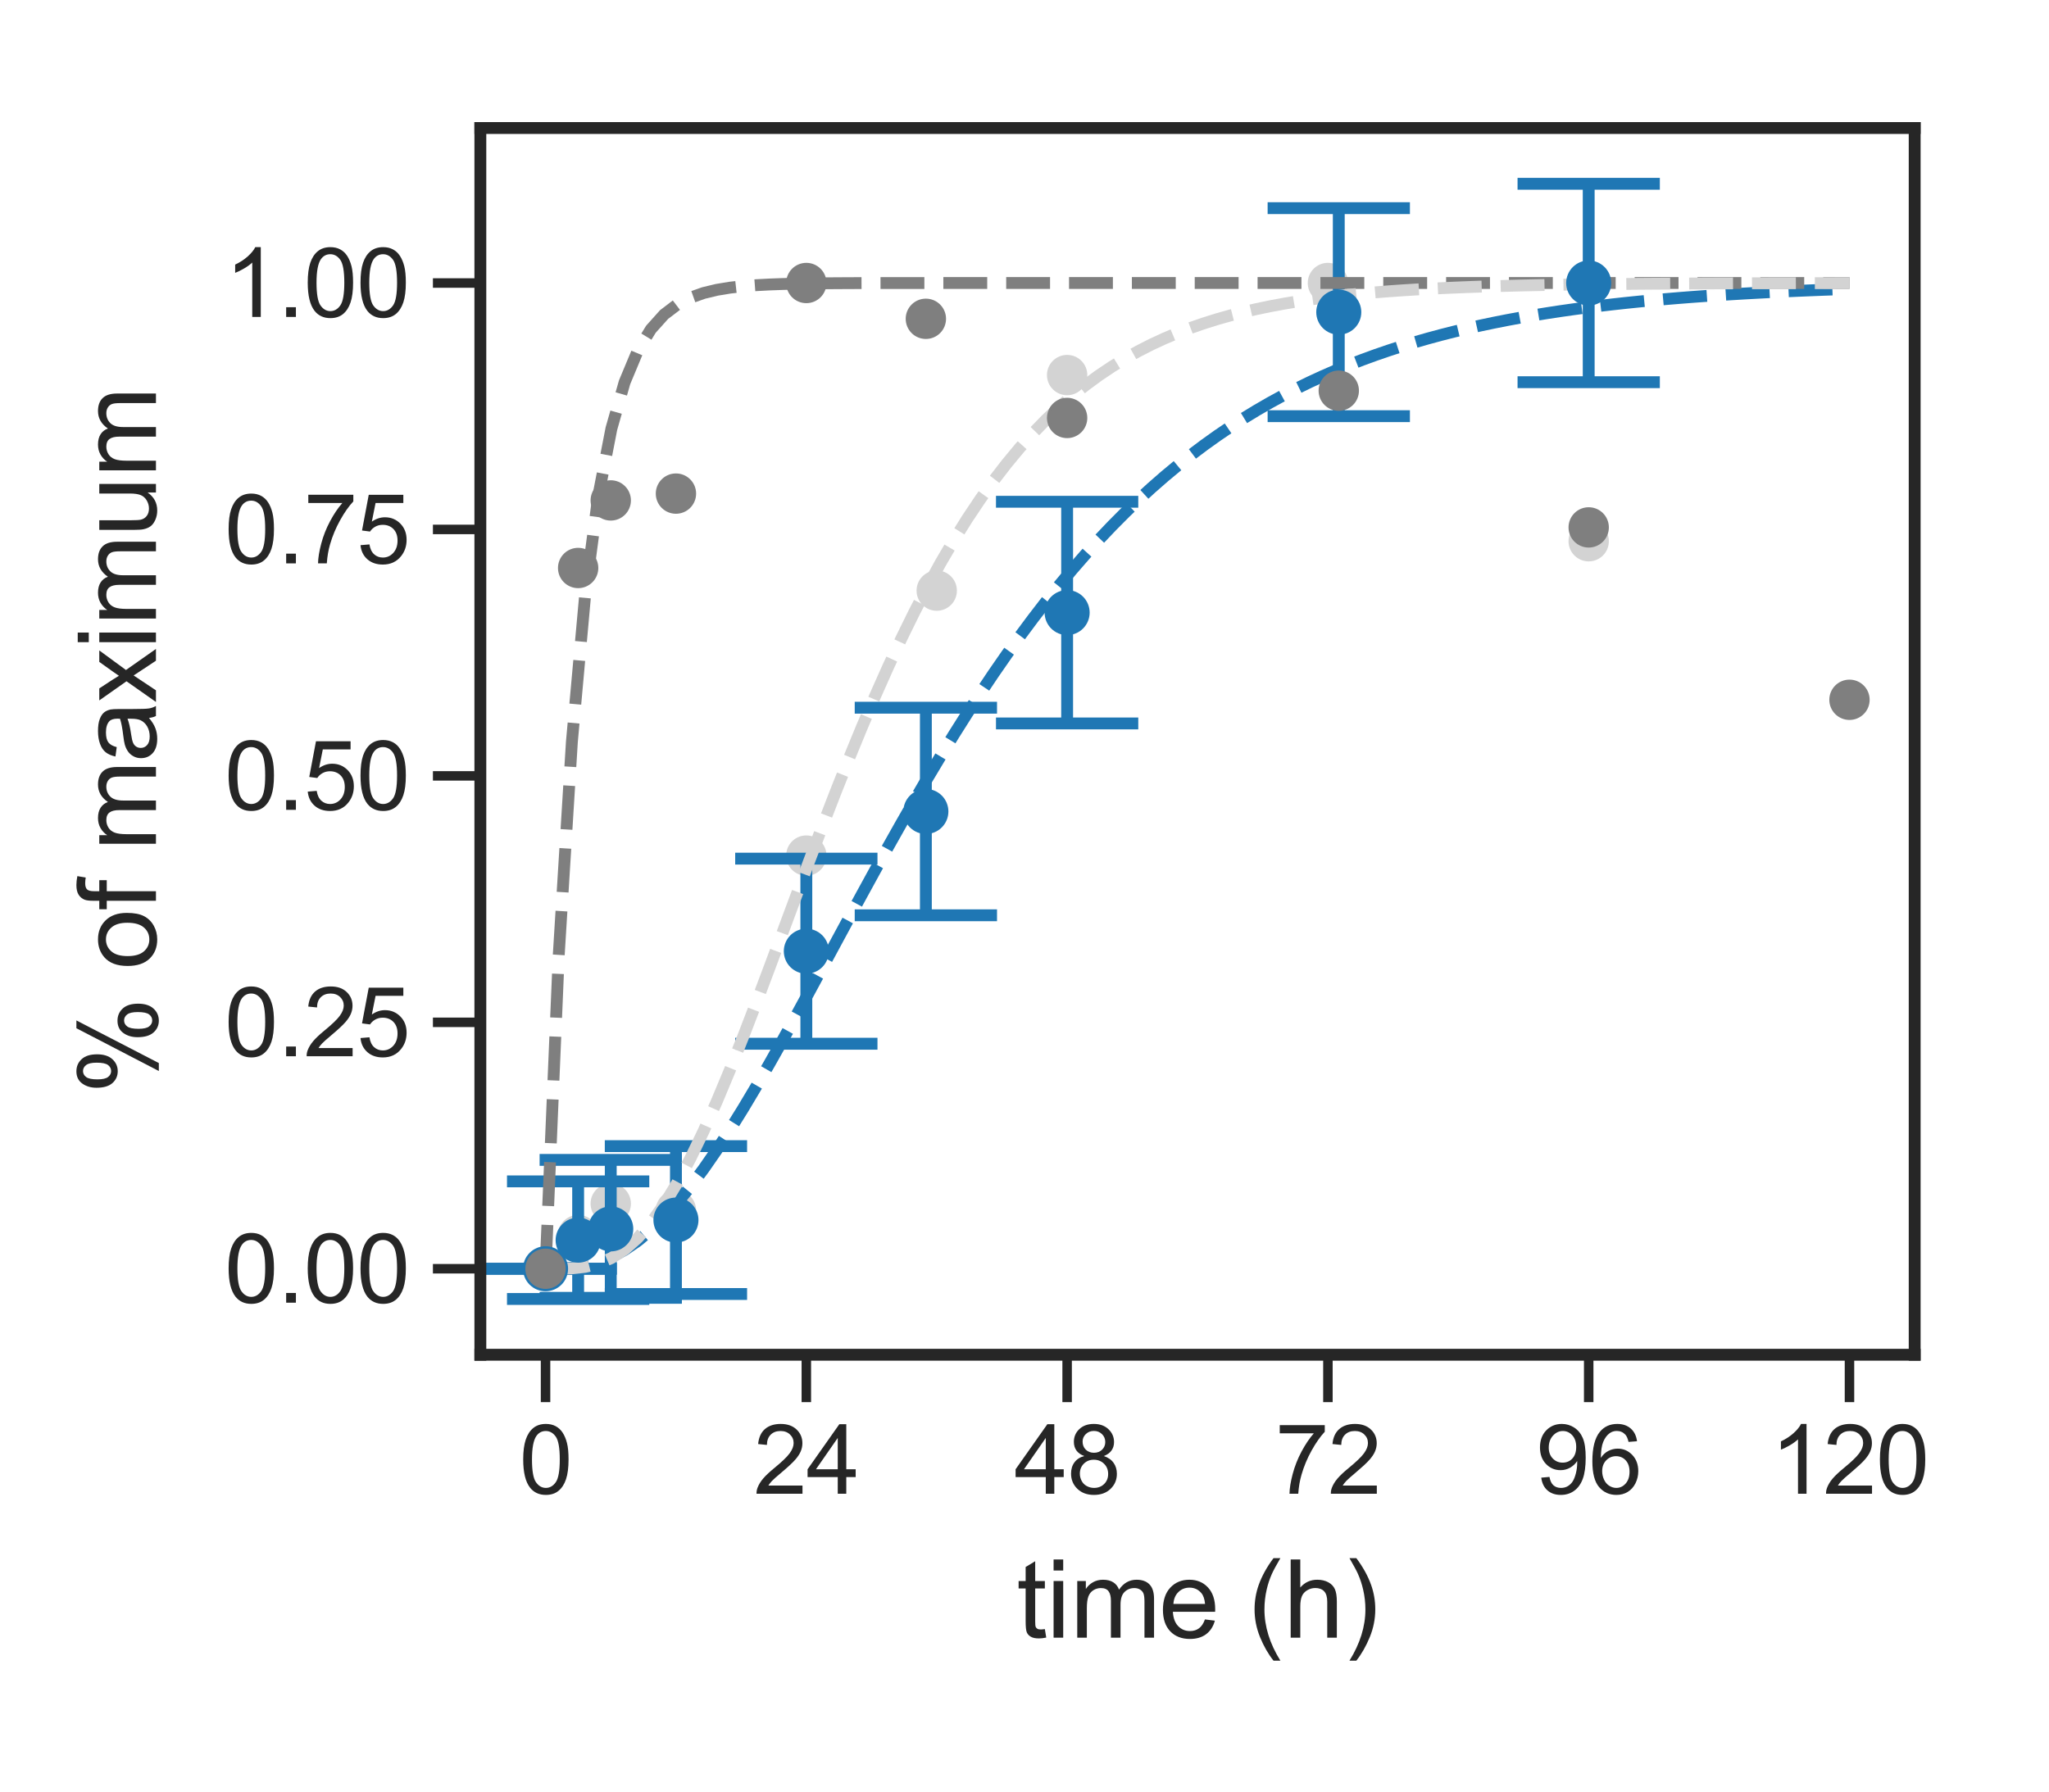 <?xml version="1.0" encoding="utf-8" standalone="no"?>
<!DOCTYPE svg PUBLIC "-//W3C//DTD SVG 1.1//EN"
  "http://www.w3.org/Graphics/SVG/1.1/DTD/svg11.dtd">
<svg xmlns:xlink="http://www.w3.org/1999/xlink" width="172.8pt" height="151.2pt" viewBox="0 0 172.8 151.2" xmlns="http://www.w3.org/2000/svg" version="1.1">
 <defs>
  <style type="text/css">*{stroke-linejoin: round; stroke-linecap: butt}</style>
 </defs>
 <g id="figure_1">
  <g id="patch_1">
   <path d="M 0 151.2 
L 172.8 151.2 
L 172.8 0 
L 0 0 
z
" style="fill: #ffffff"/>
  </g>
  <g id="axes_1">
   <g id="patch_2">
    <path d="M 40.51 114.279 
L 161.472 114.279 
L 161.472 10.8 
L 40.51 10.8 
z
" style="fill: #ffffff"/>
   </g>
   <g id="matplotlib.axis_1">
    <g id="xtick_1">
     <g id="line2d_1">
      <defs>
       <path id="mdfc0c9bb6f" d="M 0 0 
L 0 4 
" style="stroke: #262626; stroke-width: 0.8"/>
      </defs>
      <g>
       <use xlink:href="#mdfc0c9bb6f" x="46.008" y="114.279" style="fill: #262626; stroke: #262626; stroke-width: 0.8"/>
      </g>
     </g>
     <g id="text_1">
      <!-- 0 -->
      <g style="fill: #262626" transform="translate(43.784 126.005)scale(0.08 -0.08)">
       <defs>
        <path id="ArialMT-30" d="M 266 2259 
Q 266 3072 433 3567 
Q 600 4063 929 4331 
Q 1259 4600 1759 4600 
Q 2128 4600 2406 4451 
Q 2684 4303 2865 4023 
Q 3047 3744 3150 3342 
Q 3253 2941 3253 2259 
Q 3253 1453 3087 958 
Q 2922 463 2592 192 
Q 2263 -78 1759 -78 
Q 1097 -78 719 397 
Q 266 969 266 2259 
z
M 844 2259 
Q 844 1131 1108 757 
Q 1372 384 1759 384 
Q 2147 384 2411 759 
Q 2675 1134 2675 2259 
Q 2675 3391 2411 3762 
Q 2147 4134 1753 4134 
Q 1366 4134 1134 3806 
Q 844 3388 844 2259 
z
" transform="scale(0.016)"/>
       </defs>
       <use xlink:href="#ArialMT-30"/>
      </g>
     </g>
    </g>
    <g id="xtick_2">
     <g id="line2d_2">
      <g>
       <use xlink:href="#mdfc0c9bb6f" x="68.001" y="114.279" style="fill: #262626; stroke: #262626; stroke-width: 0.8"/>
      </g>
     </g>
     <g id="text_2">
      <!-- 24 -->
      <g style="fill: #262626" transform="translate(63.553 126.005)scale(0.08 -0.08)">
       <defs>
        <path id="ArialMT-32" d="M 3222 541 
L 3222 0 
L 194 0 
Q 188 203 259 391 
Q 375 700 629 1000 
Q 884 1300 1366 1694 
Q 2113 2306 2375 2664 
Q 2638 3022 2638 3341 
Q 2638 3675 2398 3904 
Q 2159 4134 1775 4134 
Q 1369 4134 1125 3890 
Q 881 3647 878 3216 
L 300 3275 
Q 359 3922 746 4261 
Q 1134 4600 1788 4600 
Q 2447 4600 2831 4234 
Q 3216 3869 3216 3328 
Q 3216 3053 3103 2787 
Q 2991 2522 2730 2228 
Q 2469 1934 1863 1422 
Q 1356 997 1212 845 
Q 1069 694 975 541 
L 3222 541 
z
" transform="scale(0.016)"/>
        <path id="ArialMT-34" d="M 2069 0 
L 2069 1097 
L 81 1097 
L 81 1613 
L 2172 4581 
L 2631 4581 
L 2631 1613 
L 3250 1613 
L 3250 1097 
L 2631 1097 
L 2631 0 
L 2069 0 
z
M 2069 1613 
L 2069 3678 
L 634 1613 
L 2069 1613 
z
" transform="scale(0.016)"/>
       </defs>
       <use xlink:href="#ArialMT-32"/>
       <use xlink:href="#ArialMT-34" x="55.615"/>
      </g>
     </g>
    </g>
    <g id="xtick_3">
     <g id="line2d_3">
      <g>
       <use xlink:href="#mdfc0c9bb6f" x="89.995" y="114.279" style="fill: #262626; stroke: #262626; stroke-width: 0.8"/>
      </g>
     </g>
     <g id="text_3">
      <!-- 48 -->
      <g style="fill: #262626" transform="translate(85.546 126.005)scale(0.08 -0.08)">
       <defs>
        <path id="ArialMT-38" d="M 1131 2484 
Q 781 2613 612 2850 
Q 444 3088 444 3419 
Q 444 3919 803 4259 
Q 1163 4600 1759 4600 
Q 2359 4600 2725 4251 
Q 3091 3903 3091 3403 
Q 3091 3084 2923 2848 
Q 2756 2613 2416 2484 
Q 2838 2347 3058 2040 
Q 3278 1734 3278 1309 
Q 3278 722 2862 322 
Q 2447 -78 1769 -78 
Q 1091 -78 675 323 
Q 259 725 259 1325 
Q 259 1772 486 2073 
Q 713 2375 1131 2484 
z
M 1019 3438 
Q 1019 3113 1228 2906 
Q 1438 2700 1772 2700 
Q 2097 2700 2305 2904 
Q 2513 3109 2513 3406 
Q 2513 3716 2298 3927 
Q 2084 4138 1766 4138 
Q 1444 4138 1231 3931 
Q 1019 3725 1019 3438 
z
M 838 1322 
Q 838 1081 952 856 
Q 1066 631 1291 507 
Q 1516 384 1775 384 
Q 2178 384 2440 643 
Q 2703 903 2703 1303 
Q 2703 1709 2433 1975 
Q 2163 2241 1756 2241 
Q 1359 2241 1098 1978 
Q 838 1716 838 1322 
z
" transform="scale(0.016)"/>
       </defs>
       <use xlink:href="#ArialMT-34"/>
       <use xlink:href="#ArialMT-38" x="55.615"/>
      </g>
     </g>
    </g>
    <g id="xtick_4">
     <g id="line2d_4">
      <g>
       <use xlink:href="#mdfc0c9bb6f" x="111.988" y="114.279" style="fill: #262626; stroke: #262626; stroke-width: 0.8"/>
      </g>
     </g>
     <g id="text_4">
      <!-- 72 -->
      <g style="fill: #262626" transform="translate(107.539 126.005)scale(0.08 -0.08)">
       <defs>
        <path id="ArialMT-37" d="M 303 3981 
L 303 4522 
L 3269 4522 
L 3269 4084 
Q 2831 3619 2401 2847 
Q 1972 2075 1738 1259 
Q 1569 684 1522 0 
L 944 0 
Q 953 541 1156 1306 
Q 1359 2072 1739 2783 
Q 2119 3494 2547 3981 
L 303 3981 
z
" transform="scale(0.016)"/>
       </defs>
       <use xlink:href="#ArialMT-37"/>
       <use xlink:href="#ArialMT-32" x="55.615"/>
      </g>
     </g>
    </g>
    <g id="xtick_5">
     <g id="line2d_5">
      <g>
       <use xlink:href="#mdfc0c9bb6f" x="133.981" y="114.279" style="fill: #262626; stroke: #262626; stroke-width: 0.8"/>
      </g>
     </g>
     <g id="text_5">
      <!-- 96 -->
      <g style="fill: #262626" transform="translate(129.532 126.005)scale(0.08 -0.08)">
       <defs>
        <path id="ArialMT-39" d="M 350 1059 
L 891 1109 
Q 959 728 1153 556 
Q 1347 384 1650 384 
Q 1909 384 2104 503 
Q 2300 622 2425 820 
Q 2550 1019 2634 1356 
Q 2719 1694 2719 2044 
Q 2719 2081 2716 2156 
Q 2547 1888 2255 1720 
Q 1963 1553 1622 1553 
Q 1053 1553 659 1965 
Q 266 2378 266 3053 
Q 266 3750 677 4175 
Q 1088 4600 1706 4600 
Q 2153 4600 2523 4359 
Q 2894 4119 3086 3673 
Q 3278 3228 3278 2384 
Q 3278 1506 3087 986 
Q 2897 466 2520 194 
Q 2144 -78 1638 -78 
Q 1100 -78 759 220 
Q 419 519 350 1059 
z
M 2653 3081 
Q 2653 3566 2395 3850 
Q 2138 4134 1775 4134 
Q 1400 4134 1122 3828 
Q 844 3522 844 3034 
Q 844 2597 1108 2323 
Q 1372 2050 1759 2050 
Q 2150 2050 2401 2323 
Q 2653 2597 2653 3081 
z
" transform="scale(0.016)"/>
        <path id="ArialMT-36" d="M 3184 3459 
L 2625 3416 
Q 2550 3747 2413 3897 
Q 2184 4138 1850 4138 
Q 1581 4138 1378 3988 
Q 1113 3794 959 3422 
Q 806 3050 800 2363 
Q 1003 2672 1297 2822 
Q 1591 2972 1913 2972 
Q 2475 2972 2870 2558 
Q 3266 2144 3266 1488 
Q 3266 1056 3080 686 
Q 2894 316 2569 119 
Q 2244 -78 1831 -78 
Q 1128 -78 684 439 
Q 241 956 241 2144 
Q 241 3472 731 4075 
Q 1159 4600 1884 4600 
Q 2425 4600 2770 4297 
Q 3116 3994 3184 3459 
z
M 888 1484 
Q 888 1194 1011 928 
Q 1134 663 1356 523 
Q 1578 384 1822 384 
Q 2178 384 2434 671 
Q 2691 959 2691 1453 
Q 2691 1928 2437 2201 
Q 2184 2475 1800 2475 
Q 1419 2475 1153 2201 
Q 888 1928 888 1484 
z
" transform="scale(0.016)"/>
       </defs>
       <use xlink:href="#ArialMT-39"/>
       <use xlink:href="#ArialMT-36" x="55.615"/>
      </g>
     </g>
    </g>
    <g id="xtick_6">
     <g id="line2d_6">
      <g>
       <use xlink:href="#mdfc0c9bb6f" x="155.974" y="114.279" style="fill: #262626; stroke: #262626; stroke-width: 0.8"/>
      </g>
     </g>
     <g id="text_6">
      <!-- 120 -->
      <g style="fill: #262626" transform="translate(149.301 126.005)scale(0.08 -0.08)">
       <defs>
        <path id="ArialMT-31" d="M 2384 0 
L 1822 0 
L 1822 3584 
Q 1619 3391 1289 3197 
Q 959 3003 697 2906 
L 697 3450 
Q 1169 3672 1522 3987 
Q 1875 4303 2022 4600 
L 2384 4600 
L 2384 0 
z
" transform="scale(0.016)"/>
       </defs>
       <use xlink:href="#ArialMT-31"/>
       <use xlink:href="#ArialMT-32" x="55.615"/>
       <use xlink:href="#ArialMT-30" x="111.23"/>
      </g>
     </g>
    </g>
    <g id="text_7">
     <!-- time (h) -->
     <g style="fill: #262626" transform="translate(85.741 138.147)scale(0.09 -0.09)">
      <defs>
       <path id="ArialMT-74" d="M 1650 503 
L 1731 6 
Q 1494 -44 1306 -44 
Q 1000 -44 831 53 
Q 663 150 594 308 
Q 525 466 525 972 
L 525 2881 
L 113 2881 
L 113 3319 
L 525 3319 
L 525 4141 
L 1084 4478 
L 1084 3319 
L 1650 3319 
L 1650 2881 
L 1084 2881 
L 1084 941 
Q 1084 700 1114 631 
Q 1144 563 1211 522 
Q 1278 481 1403 481 
Q 1497 481 1650 503 
z
" transform="scale(0.016)"/>
       <path id="ArialMT-69" d="M 425 3934 
L 425 4581 
L 988 4581 
L 988 3934 
L 425 3934 
z
M 425 0 
L 425 3319 
L 988 3319 
L 988 0 
L 425 0 
z
" transform="scale(0.016)"/>
       <path id="ArialMT-6d" d="M 422 0 
L 422 3319 
L 925 3319 
L 925 2853 
Q 1081 3097 1340 3245 
Q 1600 3394 1931 3394 
Q 2300 3394 2536 3241 
Q 2772 3088 2869 2813 
Q 3263 3394 3894 3394 
Q 4388 3394 4653 3120 
Q 4919 2847 4919 2278 
L 4919 0 
L 4359 0 
L 4359 2091 
Q 4359 2428 4304 2576 
Q 4250 2725 4106 2815 
Q 3963 2906 3769 2906 
Q 3419 2906 3187 2673 
Q 2956 2441 2956 1928 
L 2956 0 
L 2394 0 
L 2394 2156 
Q 2394 2531 2256 2718 
Q 2119 2906 1806 2906 
Q 1569 2906 1367 2781 
Q 1166 2656 1075 2415 
Q 984 2175 984 1722 
L 984 0 
L 422 0 
z
" transform="scale(0.016)"/>
       <path id="ArialMT-65" d="M 2694 1069 
L 3275 997 
Q 3138 488 2766 206 
Q 2394 -75 1816 -75 
Q 1088 -75 661 373 
Q 234 822 234 1631 
Q 234 2469 665 2931 
Q 1097 3394 1784 3394 
Q 2450 3394 2872 2941 
Q 3294 2488 3294 1666 
Q 3294 1616 3291 1516 
L 816 1516 
Q 847 969 1125 678 
Q 1403 388 1819 388 
Q 2128 388 2347 550 
Q 2566 713 2694 1069 
z
M 847 1978 
L 2700 1978 
Q 2663 2397 2488 2606 
Q 2219 2931 1791 2931 
Q 1403 2931 1139 2672 
Q 875 2413 847 1978 
z
" transform="scale(0.016)"/>
       <path id="ArialMT-20" transform="scale(0.016)"/>
       <path id="ArialMT-28" d="M 1497 -1347 
Q 1031 -759 709 28 
Q 388 816 388 1659 
Q 388 2403 628 3084 
Q 909 3875 1497 4659 
L 1900 4659 
Q 1522 4009 1400 3731 
Q 1209 3300 1100 2831 
Q 966 2247 966 1656 
Q 966 153 1900 -1347 
L 1497 -1347 
z
" transform="scale(0.016)"/>
       <path id="ArialMT-68" d="M 422 0 
L 422 4581 
L 984 4581 
L 984 2938 
Q 1378 3394 1978 3394 
Q 2347 3394 2619 3248 
Q 2891 3103 3008 2847 
Q 3125 2591 3125 2103 
L 3125 0 
L 2563 0 
L 2563 2103 
Q 2563 2525 2380 2717 
Q 2197 2909 1863 2909 
Q 1613 2909 1392 2779 
Q 1172 2650 1078 2428 
Q 984 2206 984 1816 
L 984 0 
L 422 0 
z
" transform="scale(0.016)"/>
       <path id="ArialMT-29" d="M 791 -1347 
L 388 -1347 
Q 1322 153 1322 1656 
Q 1322 2244 1188 2822 
Q 1081 3291 891 3722 
Q 769 4003 388 4659 
L 791 4659 
Q 1378 3875 1659 3084 
Q 1900 2403 1900 1659 
Q 1900 816 1576 28 
Q 1253 -759 791 -1347 
z
" transform="scale(0.016)"/>
      </defs>
      <use xlink:href="#ArialMT-74"/>
      <use xlink:href="#ArialMT-69" x="27.783"/>
      <use xlink:href="#ArialMT-6d" x="50"/>
      <use xlink:href="#ArialMT-65" x="133.301"/>
      <use xlink:href="#ArialMT-20" x="188.916"/>
      <use xlink:href="#ArialMT-28" x="216.699"/>
      <use xlink:href="#ArialMT-68" x="250"/>
      <use xlink:href="#ArialMT-29" x="305.615"/>
     </g>
    </g>
   </g>
   <g id="matplotlib.axis_2">
    <g id="ytick_1">
     <g id="line2d_7">
      <defs>
       <path id="m38b1f8ae7f" d="M 0 0 
L -4 0 
" style="stroke: #262626; stroke-width: 0.8"/>
      </defs>
      <g>
       <use xlink:href="#m38b1f8ae7f" x="40.51" y="107.026" style="fill: #262626; stroke: #262626; stroke-width: 0.8"/>
      </g>
     </g>
     <g id="text_8">
      <!-- 0.00 -->
      <g style="fill: #262626" transform="translate(18.941 109.889)scale(0.08 -0.08)">
       <defs>
        <path id="ArialMT-2e" d="M 581 0 
L 581 641 
L 1222 641 
L 1222 0 
L 581 0 
z
" transform="scale(0.016)"/>
       </defs>
       <use xlink:href="#ArialMT-30"/>
       <use xlink:href="#ArialMT-2e" x="55.615"/>
       <use xlink:href="#ArialMT-30" x="83.398"/>
       <use xlink:href="#ArialMT-30" x="139.014"/>
      </g>
     </g>
    </g>
    <g id="ytick_2">
     <g id="line2d_8">
      <g>
       <use xlink:href="#m38b1f8ae7f" x="40.51" y="86.238" style="fill: #262626; stroke: #262626; stroke-width: 0.8"/>
      </g>
     </g>
     <g id="text_9">
      <!-- 0.25 -->
      <g style="fill: #262626" transform="translate(18.941 89.101)scale(0.08 -0.08)">
       <defs>
        <path id="ArialMT-35" d="M 266 1200 
L 856 1250 
Q 922 819 1161 601 
Q 1400 384 1738 384 
Q 2144 384 2425 690 
Q 2706 997 2706 1503 
Q 2706 1984 2436 2262 
Q 2166 2541 1728 2541 
Q 1456 2541 1237 2417 
Q 1019 2294 894 2097 
L 366 2166 
L 809 4519 
L 3088 4519 
L 3088 3981 
L 1259 3981 
L 1013 2750 
Q 1425 3038 1878 3038 
Q 2478 3038 2890 2622 
Q 3303 2206 3303 1553 
Q 3303 931 2941 478 
Q 2500 -78 1738 -78 
Q 1113 -78 717 272 
Q 322 622 266 1200 
z
" transform="scale(0.016)"/>
       </defs>
       <use xlink:href="#ArialMT-30"/>
       <use xlink:href="#ArialMT-2e" x="55.615"/>
       <use xlink:href="#ArialMT-32" x="83.398"/>
       <use xlink:href="#ArialMT-35" x="139.014"/>
      </g>
     </g>
    </g>
    <g id="ytick_3">
     <g id="line2d_9">
      <g>
       <use xlink:href="#m38b1f8ae7f" x="40.51" y="65.45" style="fill: #262626; stroke: #262626; stroke-width: 0.8"/>
      </g>
     </g>
     <g id="text_10">
      <!-- 0.50 -->
      <g style="fill: #262626" transform="translate(18.941 68.313)scale(0.08 -0.08)">
       <use xlink:href="#ArialMT-30"/>
       <use xlink:href="#ArialMT-2e" x="55.615"/>
       <use xlink:href="#ArialMT-35" x="83.398"/>
       <use xlink:href="#ArialMT-30" x="139.014"/>
      </g>
     </g>
    </g>
    <g id="ytick_4">
     <g id="line2d_10">
      <g>
       <use xlink:href="#m38b1f8ae7f" x="40.51" y="44.661" style="fill: #262626; stroke: #262626; stroke-width: 0.8"/>
      </g>
     </g>
     <g id="text_11">
      <!-- 0.75 -->
      <g style="fill: #262626" transform="translate(18.941 47.524)scale(0.08 -0.08)">
       <use xlink:href="#ArialMT-30"/>
       <use xlink:href="#ArialMT-2e" x="55.615"/>
       <use xlink:href="#ArialMT-37" x="83.398"/>
       <use xlink:href="#ArialMT-35" x="139.014"/>
      </g>
     </g>
    </g>
    <g id="ytick_5">
     <g id="line2d_11">
      <g>
       <use xlink:href="#m38b1f8ae7f" x="40.51" y="23.873" style="fill: #262626; stroke: #262626; stroke-width: 0.8"/>
      </g>
     </g>
     <g id="text_12">
      <!-- 1.00 -->
      <g style="fill: #262626" transform="translate(18.941 26.736)scale(0.08 -0.08)">
       <use xlink:href="#ArialMT-31"/>
       <use xlink:href="#ArialMT-2e" x="55.615"/>
       <use xlink:href="#ArialMT-30" x="83.398"/>
       <use xlink:href="#ArialMT-30" x="139.014"/>
      </g>
     </g>
    </g>
    <g id="text_13">
     <!-- % of maximum -->
     <g style="fill: #262626" transform="translate(13.152 92.294)rotate(-90)scale(0.09 -0.09)">
      <defs>
       <path id="ArialMT-25" d="M 372 3481 
Q 372 3972 619 4315 
Q 866 4659 1334 4659 
Q 1766 4659 2048 4351 
Q 2331 4044 2331 3447 
Q 2331 2866 2045 2552 
Q 1759 2238 1341 2238 
Q 925 2238 648 2547 
Q 372 2856 372 3481 
z
M 1350 4272 
Q 1141 4272 1002 4090 
Q 863 3909 863 3425 
Q 863 2984 1003 2804 
Q 1144 2625 1350 2625 
Q 1563 2625 1702 2806 
Q 1841 2988 1841 3469 
Q 1841 3913 1700 4092 
Q 1559 4272 1350 4272 
z
M 1353 -169 
L 3859 4659 
L 4316 4659 
L 1819 -169 
L 1353 -169 
z
M 3334 1075 
Q 3334 1569 3581 1911 
Q 3828 2253 4300 2253 
Q 4731 2253 5014 1945 
Q 5297 1638 5297 1041 
Q 5297 459 5011 145 
Q 4725 -169 4303 -169 
Q 3888 -169 3611 142 
Q 3334 453 3334 1075 
z
M 4316 1866 
Q 4103 1866 3964 1684 
Q 3825 1503 3825 1019 
Q 3825 581 3965 400 
Q 4106 219 4313 219 
Q 4528 219 4667 400 
Q 4806 581 4806 1063 
Q 4806 1506 4665 1686 
Q 4525 1866 4316 1866 
z
" transform="scale(0.016)"/>
       <path id="ArialMT-6f" d="M 213 1659 
Q 213 2581 725 3025 
Q 1153 3394 1769 3394 
Q 2453 3394 2887 2945 
Q 3322 2497 3322 1706 
Q 3322 1066 3130 698 
Q 2938 331 2570 128 
Q 2203 -75 1769 -75 
Q 1072 -75 642 372 
Q 213 819 213 1659 
z
M 791 1659 
Q 791 1022 1069 705 
Q 1347 388 1769 388 
Q 2188 388 2466 706 
Q 2744 1025 2744 1678 
Q 2744 2294 2464 2611 
Q 2184 2928 1769 2928 
Q 1347 2928 1069 2612 
Q 791 2297 791 1659 
z
" transform="scale(0.016)"/>
       <path id="ArialMT-66" d="M 556 0 
L 556 2881 
L 59 2881 
L 59 3319 
L 556 3319 
L 556 3672 
Q 556 4006 616 4169 
Q 697 4388 901 4523 
Q 1106 4659 1475 4659 
Q 1713 4659 2000 4603 
L 1916 4113 
Q 1741 4144 1584 4144 
Q 1328 4144 1222 4034 
Q 1116 3925 1116 3625 
L 1116 3319 
L 1763 3319 
L 1763 2881 
L 1116 2881 
L 1116 0 
L 556 0 
z
" transform="scale(0.016)"/>
       <path id="ArialMT-61" d="M 2588 409 
Q 2275 144 1986 34 
Q 1697 -75 1366 -75 
Q 819 -75 525 192 
Q 231 459 231 875 
Q 231 1119 342 1320 
Q 453 1522 633 1644 
Q 813 1766 1038 1828 
Q 1203 1872 1538 1913 
Q 2219 1994 2541 2106 
Q 2544 2222 2544 2253 
Q 2544 2597 2384 2738 
Q 2169 2928 1744 2928 
Q 1347 2928 1158 2789 
Q 969 2650 878 2297 
L 328 2372 
Q 403 2725 575 2942 
Q 747 3159 1072 3276 
Q 1397 3394 1825 3394 
Q 2250 3394 2515 3294 
Q 2781 3194 2906 3042 
Q 3031 2891 3081 2659 
Q 3109 2516 3109 2141 
L 3109 1391 
Q 3109 606 3145 398 
Q 3181 191 3288 0 
L 2700 0 
Q 2613 175 2588 409 
z
M 2541 1666 
Q 2234 1541 1622 1453 
Q 1275 1403 1131 1340 
Q 988 1278 909 1158 
Q 831 1038 831 891 
Q 831 666 1001 516 
Q 1172 366 1500 366 
Q 1825 366 2078 508 
Q 2331 650 2450 897 
Q 2541 1088 2541 1459 
L 2541 1666 
z
" transform="scale(0.016)"/>
       <path id="ArialMT-78" d="M 47 0 
L 1259 1725 
L 138 3319 
L 841 3319 
L 1350 2541 
Q 1494 2319 1581 2169 
Q 1719 2375 1834 2534 
L 2394 3319 
L 3066 3319 
L 1919 1756 
L 3153 0 
L 2463 0 
L 1781 1031 
L 1600 1309 
L 728 0 
L 47 0 
z
" transform="scale(0.016)"/>
       <path id="ArialMT-75" d="M 2597 0 
L 2597 488 
Q 2209 -75 1544 -75 
Q 1250 -75 995 37 
Q 741 150 617 320 
Q 494 491 444 738 
Q 409 903 409 1263 
L 409 3319 
L 972 3319 
L 972 1478 
Q 972 1038 1006 884 
Q 1059 663 1231 536 
Q 1403 409 1656 409 
Q 1909 409 2131 539 
Q 2353 669 2445 892 
Q 2538 1116 2538 1541 
L 2538 3319 
L 3100 3319 
L 3100 0 
L 2597 0 
z
" transform="scale(0.016)"/>
      </defs>
      <use xlink:href="#ArialMT-25"/>
      <use xlink:href="#ArialMT-20" x="88.916"/>
      <use xlink:href="#ArialMT-6f" x="116.699"/>
      <use xlink:href="#ArialMT-66" x="172.314"/>
      <use xlink:href="#ArialMT-20" x="200.098"/>
      <use xlink:href="#ArialMT-6d" x="227.881"/>
      <use xlink:href="#ArialMT-61" x="311.182"/>
      <use xlink:href="#ArialMT-78" x="366.797"/>
      <use xlink:href="#ArialMT-69" x="416.797"/>
      <use xlink:href="#ArialMT-6d" x="439.014"/>
      <use xlink:href="#ArialMT-75" x="522.314"/>
      <use xlink:href="#ArialMT-6d" x="577.93"/>
     </g>
    </g>
   </g>
   <g id="PathCollection_1">
    <defs>
     <path id="md4defa4e2c" d="M 0 1.581 
C 0.419 1.581 0.822 1.415 1.118 1.118 
C 1.415 0.822 1.581 0.419 1.581 0 
C 1.581 -0.419 1.415 -0.822 1.118 -1.118 
C 0.822 -1.415 0.419 -1.581 0 -1.581 
C -0.419 -1.581 -0.822 -1.415 -1.118 -1.118 
C -1.415 -0.822 -1.581 -0.419 -1.581 0 
C -1.581 0.419 -1.415 0.822 -1.118 1.118 
C -0.822 1.415 -0.419 1.581 0 1.581 
z
" style="stroke: #d3d3d3; stroke-width: 0.24"/>
    </defs>
    <g clip-path="url(#p6e50b2cc53)">
     <use xlink:href="#md4defa4e2c" x="46.008" y="107.026" style="fill: #d3d3d3; stroke: #d3d3d3; stroke-width: 0.24"/>
     <use xlink:href="#md4defa4e2c" x="48.757" y="104.185" style="fill: #d3d3d3; stroke: #d3d3d3; stroke-width: 0.24"/>
     <use xlink:href="#md4defa4e2c" x="51.507" y="101.533" style="fill: #d3d3d3; stroke: #d3d3d3; stroke-width: 0.24"/>
     <use xlink:href="#md4defa4e2c" x="57.005" y="102.101" style="fill: #d3d3d3; stroke: #d3d3d3; stroke-width: 0.24"/>
     <use xlink:href="#md4defa4e2c" x="68.001" y="72.174" style="fill: #d3d3d3; stroke: #d3d3d3; stroke-width: 0.24"/>
     <use xlink:href="#md4defa4e2c" x="78.998" y="49.823" style="fill: #d3d3d3; stroke: #d3d3d3; stroke-width: 0.24"/>
     <use xlink:href="#md4defa4e2c" x="89.995" y="31.639" style="fill: #d3d3d3; stroke: #d3d3d3; stroke-width: 0.24"/>
     <use xlink:href="#md4defa4e2c" x="111.988" y="23.873" style="fill: #d3d3d3; stroke: #d3d3d3; stroke-width: 0.24"/>
     <use xlink:href="#md4defa4e2c" x="133.981" y="45.656" style="fill: #d3d3d3; stroke: #d3d3d3; stroke-width: 0.24"/>
    </g>
   </g>
   <g id="line2d_12">
    <path d="M 46.008 107.026 
L 47.119 107.015 
L 48.23 106.947 
L 49.341 106.779 
L 50.451 106.484 
L 51.562 106.041 
L 52.673 105.441 
L 53.784 104.679 
L 54.894 103.757 
L 56.005 102.68 
L 57.116 101.455 
L 58.227 100.093 
L 59.337 98.605 
L 60.448 97.003 
L 61.559 95.3 
L 62.67 93.511 
L 63.781 91.647 
L 64.891 89.722 
L 66.002 87.748 
L 67.113 85.736 
L 68.224 83.699 
L 69.334 81.645 
L 70.445 79.586 
L 71.556 77.529 
L 72.667 75.483 
L 73.777 73.455 
L 74.888 71.45 
L 75.999 69.476 
L 77.11 67.537 
L 78.22 65.637 
L 79.331 63.78 
L 80.442 61.969 
L 81.553 60.208 
L 82.664 58.497 
L 83.774 56.838 
L 84.885 55.233 
L 85.996 53.683 
L 87.107 52.188 
L 88.217 50.747 
L 89.328 49.363 
L 90.439 48.032 
L 91.55 46.756 
L 92.66 45.534 
L 93.771 44.364 
L 94.882 43.246 
L 95.993 42.178 
L 97.103 41.159 
L 98.214 40.188 
L 99.325 39.264 
L 100.436 38.384 
L 101.547 37.548 
L 102.657 36.754 
L 103.768 36 
L 104.879 35.285 
L 105.99 34.608 
L 107.1 33.966 
L 108.211 33.359 
L 109.322 32.785 
L 110.433 32.242 
L 111.543 31.729 
L 112.654 31.245 
L 113.765 30.788 
L 114.876 30.357 
L 115.986 29.951 
L 117.097 29.569 
L 118.208 29.208 
L 119.319 28.869 
L 120.43 28.55 
L 121.54 28.25 
L 122.651 27.968 
L 123.762 27.703 
L 124.873 27.455 
L 125.983 27.221 
L 127.094 27.002 
L 128.205 26.796 
L 129.316 26.603 
L 130.426 26.423 
L 131.537 26.253 
L 132.648 26.095 
L 133.759 25.946 
L 134.869 25.807 
L 135.98 25.677 
L 137.091 25.555 
L 138.202 25.441 
L 139.313 25.335 
L 140.423 25.235 
L 141.534 25.142 
L 142.645 25.055 
L 143.756 24.974 
L 144.866 24.898 
L 145.977 24.827 
L 147.088 24.761 
L 148.199 24.7 
L 149.309 24.642 
L 150.42 24.588 
L 151.531 24.538 
L 152.642 24.492 
L 153.752 24.448 
L 154.863 24.408 
L 155.974 24.37 
" clip-path="url(#p6e50b2cc53)" style="fill: none; stroke-dasharray: 3.7,1.6; stroke-dashoffset: 0; stroke: #1f77b4"/>
   </g>
   <g id="LineCollection_1">
    <path d="M 46.008 107.026 
L 46.008 107.026 
" clip-path="url(#p6e50b2cc53)" style="fill: none; stroke: #1f77b4"/>
    <path d="M 48.757 109.575 
L 48.757 99.655 
" clip-path="url(#p6e50b2cc53)" style="fill: none; stroke: #1f77b4"/>
    <path d="M 51.507 109.481 
L 51.507 97.846 
" clip-path="url(#p6e50b2cc53)" style="fill: none; stroke: #1f77b4"/>
    <path d="M 57.005 109.157 
L 57.005 96.683 
" clip-path="url(#p6e50b2cc53)" style="fill: none; stroke: #1f77b4"/>
    <path d="M 68.001 88.045 
L 68.001 72.433 
" clip-path="url(#p6e50b2cc53)" style="fill: none; stroke: #1f77b4"/>
    <path d="M 78.082 77.209 
L 78.082 59.697 
" clip-path="url(#p6e50b2cc53)" style="fill: none; stroke: #1f77b4"/>
    <path d="M 89.995 61.027 
L 89.995 42.325 
" clip-path="url(#p6e50b2cc53)" style="fill: none; stroke: #1f77b4"/>
    <path d="M 112.904 35.107 
L 112.904 17.559 
" clip-path="url(#p6e50b2cc53)" style="fill: none; stroke: #1f77b4"/>
    <path d="M 133.981 32.242 
L 133.981 15.504 
" clip-path="url(#p6e50b2cc53)" style="fill: none; stroke: #1f77b4"/>
   </g>
   <g id="line2d_13">
    <defs>
     <path id="mc05bb82bdb" d="M 6 0 
L -6 -0 
" style="stroke: #1f77b4"/>
    </defs>
    <g clip-path="url(#p6e50b2cc53)">
     <use xlink:href="#mc05bb82bdb" x="46.008" y="107.026" style="fill: #1f77b4; stroke: #1f77b4"/>
     <use xlink:href="#mc05bb82bdb" x="48.757" y="109.575" style="fill: #1f77b4; stroke: #1f77b4"/>
     <use xlink:href="#mc05bb82bdb" x="51.507" y="109.481" style="fill: #1f77b4; stroke: #1f77b4"/>
     <use xlink:href="#mc05bb82bdb" x="57.005" y="109.157" style="fill: #1f77b4; stroke: #1f77b4"/>
     <use xlink:href="#mc05bb82bdb" x="68.001" y="88.045" style="fill: #1f77b4; stroke: #1f77b4"/>
     <use xlink:href="#mc05bb82bdb" x="78.082" y="77.209" style="fill: #1f77b4; stroke: #1f77b4"/>
     <use xlink:href="#mc05bb82bdb" x="89.995" y="61.027" style="fill: #1f77b4; stroke: #1f77b4"/>
     <use xlink:href="#mc05bb82bdb" x="112.904" y="35.107" style="fill: #1f77b4; stroke: #1f77b4"/>
     <use xlink:href="#mc05bb82bdb" x="133.981" y="32.242" style="fill: #1f77b4; stroke: #1f77b4"/>
    </g>
   </g>
   <g id="line2d_14">
    <g clip-path="url(#p6e50b2cc53)">
     <use xlink:href="#mc05bb82bdb" x="46.008" y="107.026" style="fill: #1f77b4; stroke: #1f77b4"/>
     <use xlink:href="#mc05bb82bdb" x="48.757" y="99.655" style="fill: #1f77b4; stroke: #1f77b4"/>
     <use xlink:href="#mc05bb82bdb" x="51.507" y="97.846" style="fill: #1f77b4; stroke: #1f77b4"/>
     <use xlink:href="#mc05bb82bdb" x="57.005" y="96.683" style="fill: #1f77b4; stroke: #1f77b4"/>
     <use xlink:href="#mc05bb82bdb" x="68.001" y="72.433" style="fill: #1f77b4; stroke: #1f77b4"/>
     <use xlink:href="#mc05bb82bdb" x="78.082" y="59.697" style="fill: #1f77b4; stroke: #1f77b4"/>
     <use xlink:href="#mc05bb82bdb" x="89.995" y="42.325" style="fill: #1f77b4; stroke: #1f77b4"/>
     <use xlink:href="#mc05bb82bdb" x="112.904" y="17.559" style="fill: #1f77b4; stroke: #1f77b4"/>
     <use xlink:href="#mc05bb82bdb" x="133.981" y="15.504" style="fill: #1f77b4; stroke: #1f77b4"/>
    </g>
   </g>
   <g id="line2d_15">
    <path d="M 46.008 107.026 
L 47.119 80.597 
L 48.23 62.568 
L 49.341 50.269 
L 50.451 41.879 
L 51.562 36.156 
L 52.673 32.252 
L 53.784 29.589 
L 54.894 27.772 
L 56.005 26.533 
L 57.116 25.687 
L 58.227 25.111 
L 59.337 24.717 
L 60.448 24.449 
L 61.559 24.266 
L 62.67 24.141 
L 63.781 24.056 
L 64.891 23.998 
L 66.002 23.958 
L 67.113 23.931 
L 68.224 23.913 
L 69.334 23.9 
L 70.445 23.891 
L 71.556 23.885 
L 72.667 23.881 
L 73.777 23.879 
L 74.888 23.877 
L 75.999 23.876 
L 77.11 23.875 
L 78.22 23.874 
L 79.331 23.874 
L 80.442 23.874 
L 81.553 23.873 
L 82.664 23.873 
L 83.774 23.873 
L 84.885 23.873 
L 85.996 23.873 
L 87.107 23.873 
L 88.217 23.873 
L 89.328 23.873 
L 90.439 23.873 
L 91.55 23.873 
L 92.66 23.873 
L 93.771 23.873 
L 94.882 23.873 
L 95.993 23.873 
L 97.103 23.873 
L 98.214 23.873 
L 99.325 23.873 
L 100.436 23.873 
L 101.547 23.873 
L 102.657 23.873 
L 103.768 23.873 
L 104.879 23.873 
L 105.99 23.873 
L 107.1 23.873 
L 108.211 23.873 
L 109.322 23.873 
L 110.433 23.873 
L 111.543 23.873 
L 112.654 23.873 
L 113.765 23.873 
L 114.876 23.873 
L 115.986 23.873 
L 117.097 23.873 
L 118.208 23.873 
L 119.319 23.873 
L 120.43 23.873 
L 121.54 23.873 
L 122.651 23.873 
L 123.762 23.873 
L 124.873 23.873 
L 125.983 23.873 
L 127.094 23.873 
L 128.205 23.873 
L 129.316 23.873 
L 130.426 23.873 
L 131.537 23.873 
L 132.648 23.873 
L 133.759 23.873 
L 134.869 23.873 
L 135.98 23.873 
L 137.091 23.873 
L 138.202 23.873 
L 139.313 23.873 
L 140.423 23.873 
L 141.534 23.873 
L 142.645 23.873 
L 143.756 23.873 
L 144.866 23.873 
L 145.977 23.873 
L 147.088 23.873 
L 148.199 23.873 
L 149.309 23.873 
L 150.42 23.873 
L 151.531 23.873 
L 152.642 23.873 
L 153.752 23.873 
L 154.863 23.873 
L 155.974 23.873 
" clip-path="url(#p6e50b2cc53)" style="fill: none; stroke-dasharray: 3.7,1.6; stroke-dashoffset: 0; stroke: #7f7f7f"/>
   </g>
   <g id="line2d_16">
    <path d="M 46.008 107.026 
L 47.119 107.023 
L 48.23 106.989 
L 49.341 106.867 
L 50.451 106.597 
L 51.562 106.125 
L 52.673 105.41 
L 53.784 104.425 
L 54.894 103.157 
L 56.005 101.607 
L 57.116 99.785 
L 58.227 97.711 
L 59.337 95.41 
L 60.448 92.914 
L 61.559 90.254 
L 62.67 87.465 
L 63.781 84.579 
L 64.891 81.629 
L 66.002 78.645 
L 67.113 75.654 
L 68.224 72.682 
L 69.334 69.751 
L 70.445 66.88 
L 71.556 64.085 
L 72.667 61.38 
L 73.777 58.775 
L 74.888 56.278 
L 75.999 53.896 
L 77.11 51.632 
L 78.22 49.489 
L 79.331 47.467 
L 80.442 45.566 
L 81.553 43.784 
L 82.664 42.119 
L 83.774 40.567 
L 84.885 39.124 
L 85.996 37.785 
L 87.107 36.547 
L 88.217 35.403 
L 89.328 34.349 
L 90.439 33.38 
L 91.55 32.49 
L 92.66 31.675 
L 93.771 30.929 
L 94.882 30.247 
L 95.993 29.626 
L 97.103 29.06 
L 98.214 28.545 
L 99.325 28.077 
L 100.436 27.653 
L 101.547 27.269 
L 102.657 26.921 
L 103.768 26.607 
L 104.879 26.323 
L 105.99 26.067 
L 107.1 25.836 
L 108.211 25.628 
L 109.322 25.442 
L 110.433 25.274 
L 111.543 25.123 
L 112.654 24.988 
L 113.765 24.866 
L 114.876 24.758 
L 115.986 24.661 
L 117.097 24.574 
L 118.208 24.496 
L 119.319 24.427 
L 120.43 24.365 
L 121.54 24.31 
L 122.651 24.261 
L 123.762 24.217 
L 124.873 24.178 
L 125.983 24.143 
L 127.094 24.112 
L 128.205 24.085 
L 129.316 24.06 
L 130.426 24.039 
L 131.537 24.02 
L 132.648 24.003 
L 133.759 23.987 
L 134.869 23.974 
L 135.98 23.962 
L 137.091 23.952 
L 138.202 23.942 
L 139.313 23.934 
L 140.423 23.927 
L 141.534 23.921 
L 142.645 23.915 
L 143.756 23.91 
L 144.866 23.905 
L 145.977 23.902 
L 147.088 23.898 
L 148.199 23.895 
L 149.309 23.892 
L 150.42 23.89 
L 151.531 23.888 
L 152.642 23.886 
L 153.752 23.885 
L 154.863 23.883 
L 155.974 23.882 
" clip-path="url(#p6e50b2cc53)" style="fill: none; stroke-dasharray: 3.7,1.6; stroke-dashoffset: 0; stroke: #d3d3d3"/>
   </g>
   <g id="line2d_17">
    <defs>
     <path id="m941803ac5d" d="M 0 1.4 
C 0.371 1.4 0.727 1.252 0.99 0.99 
C 1.252 0.727 1.4 0.371 1.4 0 
C 1.4 -0.371 1.252 -0.727 0.99 -0.99 
C 0.727 -1.252 0.371 -1.4 0 -1.4 
C -0.371 -1.4 -0.727 -1.252 -0.99 -0.99 
C -1.252 -0.727 -1.4 -0.371 -1.4 0 
C -1.4 0.371 -1.252 0.727 -0.99 0.99 
C -0.727 1.252 -0.371 1.4 0 1.4 
z
" style="stroke: #1f77b4"/>
    </defs>
    <g clip-path="url(#p6e50b2cc53)">
     <use xlink:href="#m941803ac5d" x="46.008" y="107.026" style="fill: #1f77b4; stroke: #1f77b4"/>
     <use xlink:href="#m941803ac5d" x="48.757" y="104.615" style="fill: #1f77b4; stroke: #1f77b4"/>
     <use xlink:href="#m941803ac5d" x="51.507" y="103.664" style="fill: #1f77b4; stroke: #1f77b4"/>
     <use xlink:href="#m941803ac5d" x="57.005" y="102.92" style="fill: #1f77b4; stroke: #1f77b4"/>
     <use xlink:href="#m941803ac5d" x="68.001" y="80.239" style="fill: #1f77b4; stroke: #1f77b4"/>
     <use xlink:href="#m941803ac5d" x="78.082" y="68.453" style="fill: #1f77b4; stroke: #1f77b4"/>
     <use xlink:href="#m941803ac5d" x="89.995" y="51.676" style="fill: #1f77b4; stroke: #1f77b4"/>
     <use xlink:href="#m941803ac5d" x="112.904" y="26.333" style="fill: #1f77b4; stroke: #1f77b4"/>
     <use xlink:href="#m941803ac5d" x="133.981" y="23.873" style="fill: #1f77b4; stroke: #1f77b4"/>
    </g>
   </g>
   <g id="patch_3">
    <path d="M 40.51 114.279 
L 40.51 10.8 
" style="fill: none; stroke: #262626; stroke-linejoin: miter; stroke-linecap: square"/>
   </g>
   <g id="patch_4">
    <path d="M 161.472 114.279 
L 161.472 10.8 
" style="fill: none; stroke: #262626; stroke-linejoin: miter; stroke-linecap: square"/>
   </g>
   <g id="patch_5">
    <path d="M 40.51 114.279 
L 161.472 114.279 
" style="fill: none; stroke: #262626; stroke-linejoin: miter; stroke-linecap: square"/>
   </g>
   <g id="patch_6">
    <path d="M 40.51 10.8 
L 161.472 10.8 
" style="fill: none; stroke: #262626; stroke-linejoin: miter; stroke-linecap: square"/>
   </g>
   <g id="PathCollection_2">
    <defs>
     <path id="m405563e2b4" d="M 0 1.581 
C 0.419 1.581 0.822 1.415 1.118 1.118 
C 1.415 0.822 1.581 0.419 1.581 0 
C 1.581 -0.419 1.415 -0.822 1.118 -1.118 
C 0.822 -1.415 0.419 -1.581 0 -1.581 
C -0.419 -1.581 -0.822 -1.415 -1.118 -1.118 
C -1.415 -0.822 -1.581 -0.419 -1.581 0 
C -1.581 0.419 -1.415 0.822 -1.118 1.118 
C -0.822 1.415 -0.419 1.581 0 1.581 
z
" style="stroke: #7f7f7f; stroke-width: 0.24"/>
    </defs>
    <g clip-path="url(#p6e50b2cc53)">
     <use xlink:href="#m405563e2b4" x="46.008" y="107.026" style="fill: #7f7f7f; stroke: #7f7f7f; stroke-width: 0.24"/>
     <use xlink:href="#m405563e2b4" x="48.757" y="47.913" style="fill: #7f7f7f; stroke: #7f7f7f; stroke-width: 0.24"/>
     <use xlink:href="#m405563e2b4" x="51.507" y="42.213" style="fill: #7f7f7f; stroke: #7f7f7f; stroke-width: 0.24"/>
     <use xlink:href="#m405563e2b4" x="57.005" y="41.638" style="fill: #7f7f7f; stroke: #7f7f7f; stroke-width: 0.24"/>
     <use xlink:href="#m405563e2b4" x="68.001" y="23.873" style="fill: #7f7f7f; stroke: #7f7f7f; stroke-width: 0.24"/>
     <use xlink:href="#m405563e2b4" x="78.082" y="26.893" style="fill: #7f7f7f; stroke: #7f7f7f; stroke-width: 0.24"/>
     <use xlink:href="#m405563e2b4" x="89.995" y="35.257" style="fill: #7f7f7f; stroke: #7f7f7f; stroke-width: 0.24"/>
     <use xlink:href="#m405563e2b4" x="112.904" y="32.956" style="fill: #7f7f7f; stroke: #7f7f7f; stroke-width: 0.24"/>
     <use xlink:href="#m405563e2b4" x="133.981" y="44.489" style="fill: #7f7f7f; stroke: #7f7f7f; stroke-width: 0.24"/>
     <use xlink:href="#m405563e2b4" x="155.974" y="59.031" style="fill: #7f7f7f; stroke: #7f7f7f; stroke-width: 0.24"/>
    </g>
   </g>
  </g>
 </g>
 <defs>
  <clipPath id="p6e50b2cc53">
   <rect x="40.51" y="10.8" width="120.962" height="103.479"/>
  </clipPath>
 </defs>
</svg>
